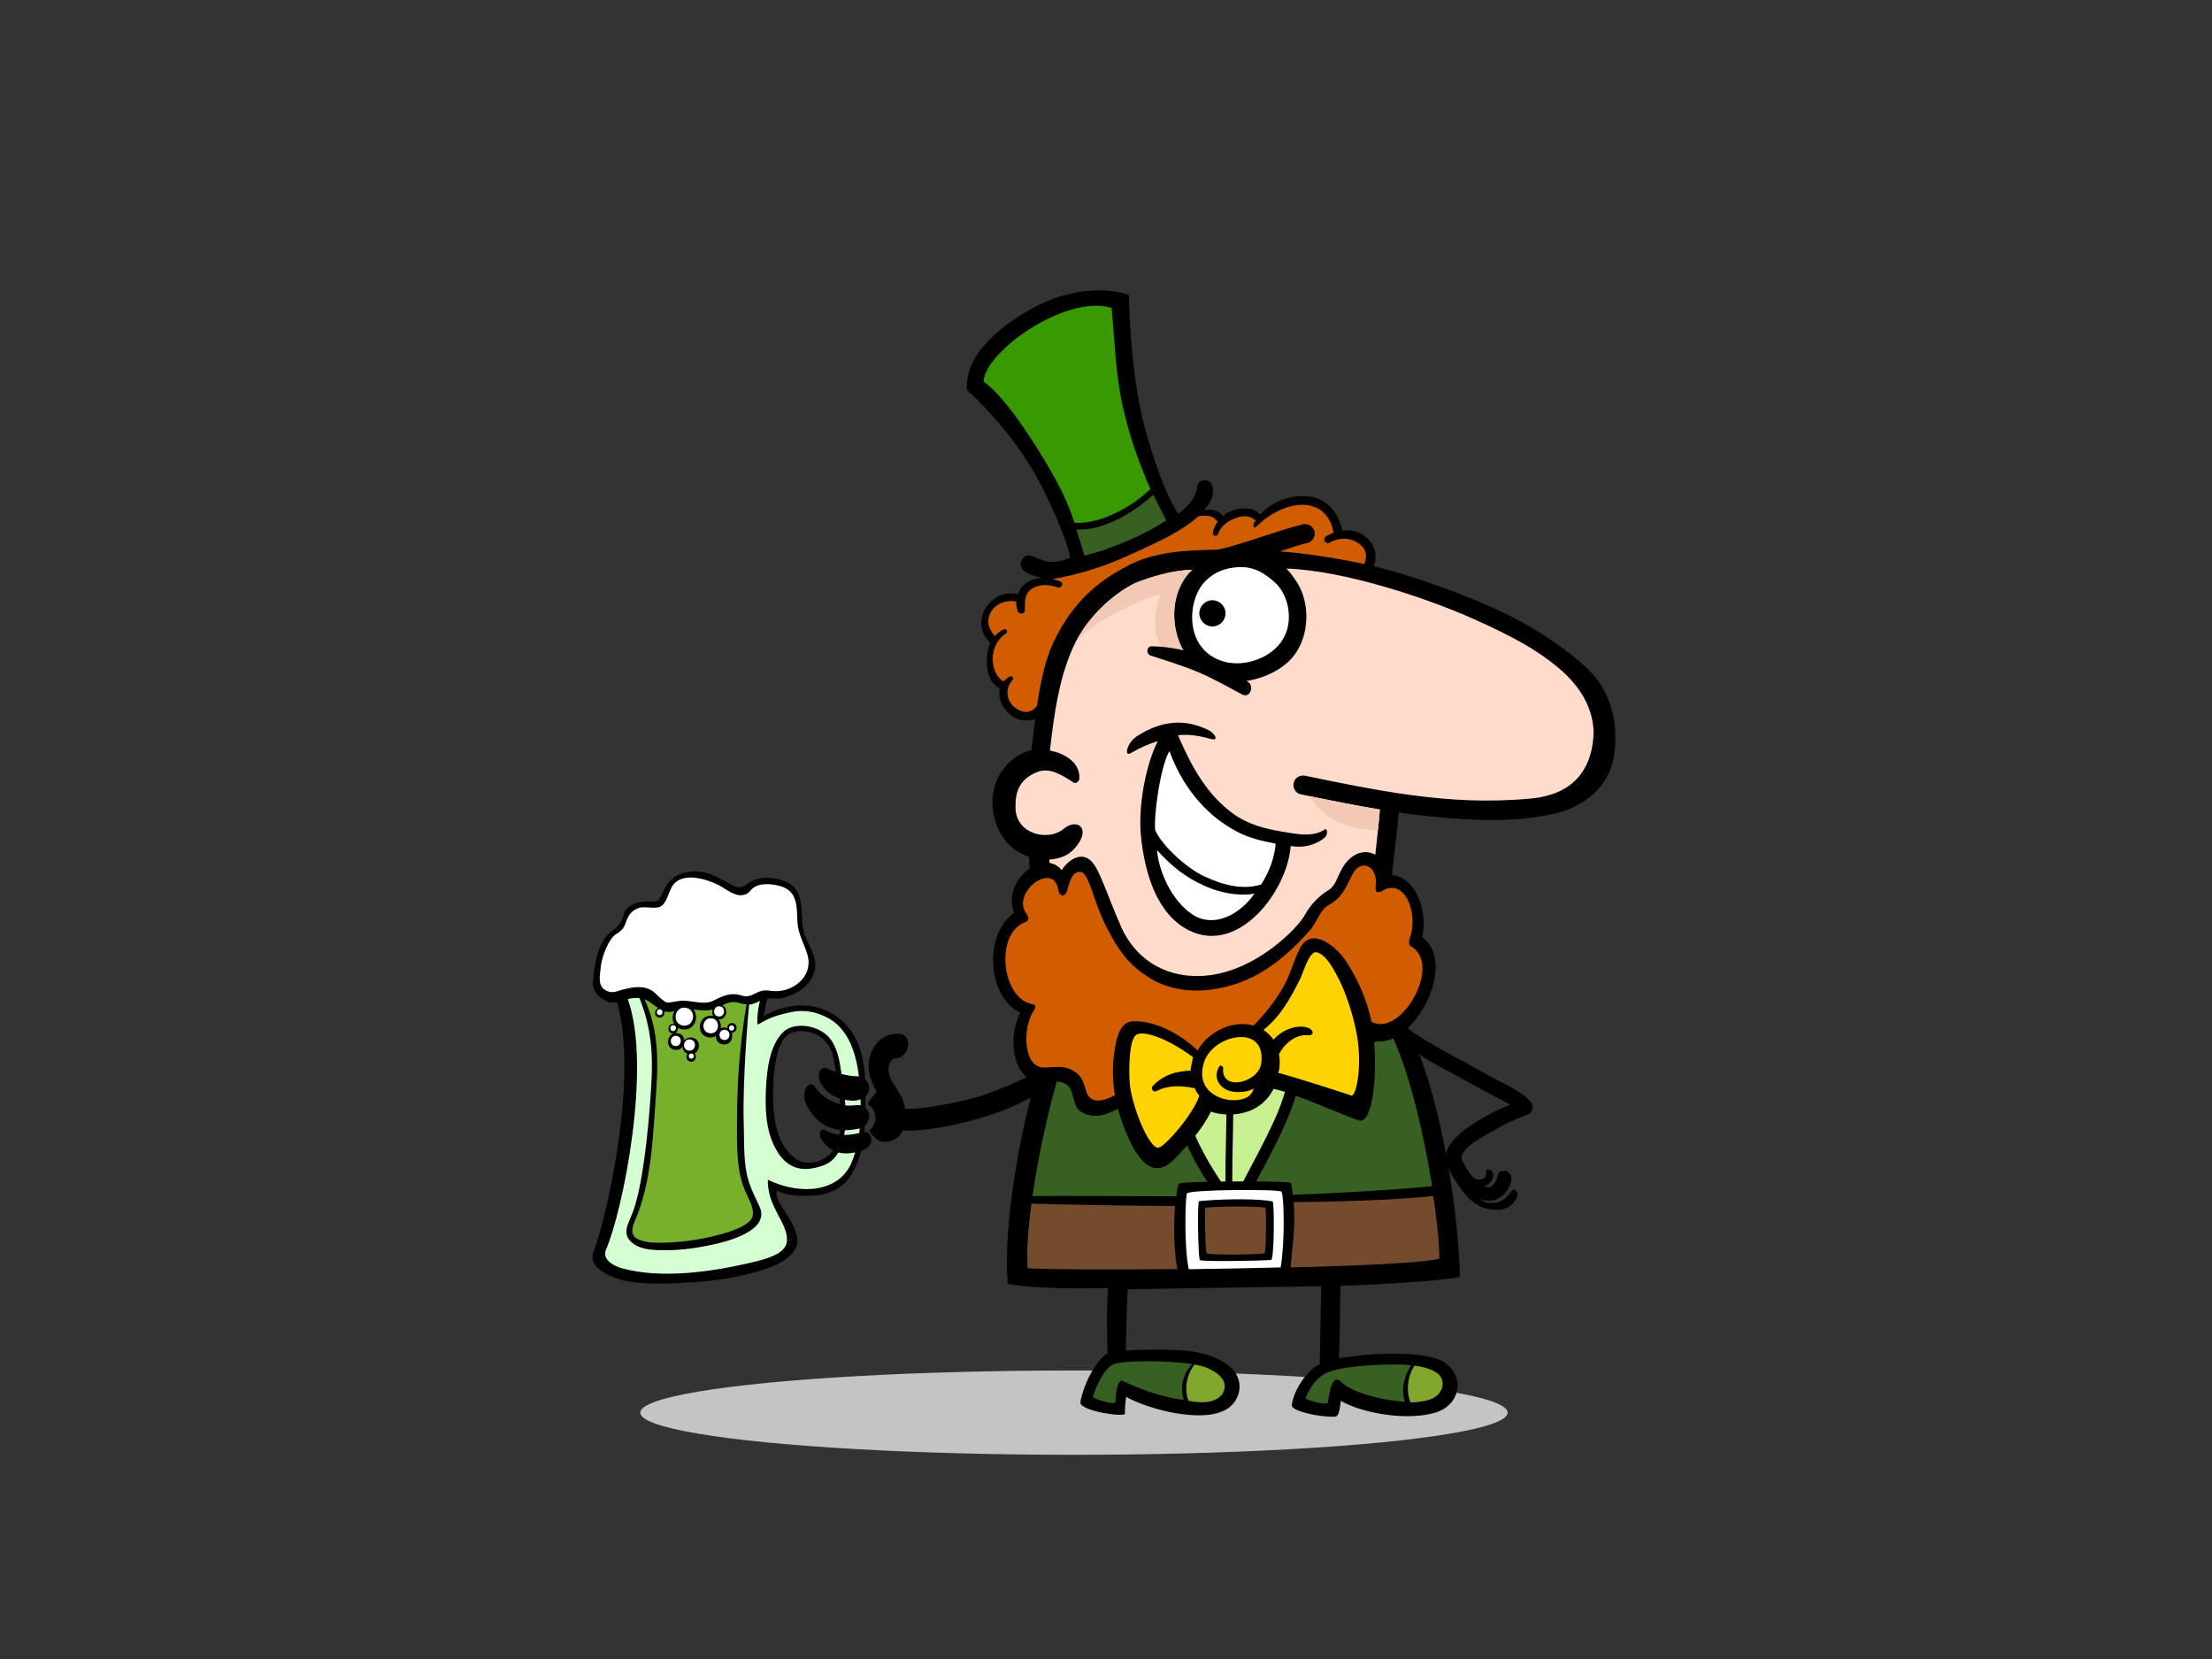 <?xml version="1.0" encoding="utf-8"?>
<!-- Generator: Adobe Illustrator 17.0.0, SVG Export Plug-In . SVG Version: 6.00 Build 0)  -->
<!DOCTYPE svg PUBLIC "-//W3C//DTD SVG 1.1//EN" "http://www.w3.org/Graphics/SVG/1.1/DTD/svg11.dtd">
<svg version="1.1" id="Layer_1" xmlns="http://www.w3.org/2000/svg" xmlns:xlink="http://www.w3.org/1999/xlink" x="0px" y="0px"
	 width="800px" height="600px" viewBox="0 0 800 600" enable-background="new 0 0 800 600" xml:space="preserve">
<rect x="0" y="0" width="800" height="600" fill="#333333" stroke="none"/>
<g>
	<ellipse fill="#C4C4C4" cx="388.423" cy="510.902" rx="156.846" ry="15.248"/>
	<g>
		<path d="M313.015,396.251c0.024-10.815-0.903-21.427-10.04-28.324c-8.25-6.224-18.621-5.079-26.806-0.452
			c0.571-1.87,0.463-3.73,1.402-6.323c0.917-0.123,1.858-0.124,2.8-0.008c2.175,0.269,4.634-0.796,6.571-1.623
			c3.599-1.537,6.296-4.186,7.511-7.885c1.368-4.164-1.038-8.363-2.814-11.968c-3.545-7.192,1.376-17.626-8.229-21.101
			c-3.501-1.267-7.757-1.749-11.226-0.044c-2.638,1.295-3.791,3.494-7.334,1.623c-2.554-1.349-4.954-2.822-7.658-3.89
			c-3.583-1.415-8.083-1.522-11.65,0.03c-3.497,1.522-4.938,4.446-6.465,7.789c-1.048,2.297-1.487,1.915-3.894,1.933
			c-1.934,0.013-3.701,0.086-5.543,0.733c-1.212,0.425-2.554,1.383-3.369,2.384c-1.24,1.521-0.262,4.418-4.951,7.605
			c-4.689,3.188-6.348,11.467-6.889,18.389c-0.276,3.522,2.517,6.074,5.545,7.224c0.996,0.377,2.122,0.296,3.181,0.065
			c8.153,28.214-4.639,80.975-8.52,90.339c-2.332,5.625,6.181,9.164,10.526,10.236c7.807,1.928,18.298,1.18,26.25,0.695
			c7.641-0.464,15.396-1.798,22.764-3.904c5.086-1.454,11.428-3.762,13.843-8.875c1.306-2.767-1.027-7.666-2.529-10.186
			c-1.706-2.863-5.225-7.041-4.612-10.112c4.732,2.143,8.947,2.024,14.412,1.713c4.494-0.256,9.175-2.652,11.8-6.31
			C313.093,417.64,312.992,406.155,313.015,396.251z M299.162,418.201c-6.065,4.388-11.755,2.404-15.508-3.515
			c-3.755-5.92-4.252-13.987-4.046-21.687c0.204-7.703,1.597-15.315,4.649-18.157c2.677-2.491,6.074-2.333,9.459-1.291
			c3.385,1.043,6.951,4.144,7.841,9.737c0.89,5.591,1.958,11.035,2.367,16.924C304.326,405.994,304.4,414.408,299.162,418.201z"/>
		<path fill="#FFFFFF" d="M219.228,358.266c-3.224-1.629-2.24-5.459-2-8.155c0.44-4.938,3.33-10.964,5.565-12.26
			c2.232-1.294,2.952-2.623,3.242-3.441c1.004-2.843,1.834-4.912,4.988-6.034c2.324-0.829,6.174,0.706,8.199-0.718
			c2.014-1.416,2.619-5.135,3.936-7.196c3.454-5.405,12.357-2.545,16.711-0.385c2.529,1.252,5.767,4.235,8.813,3.618
			c1.273-0.258,1.944-0.567,2.738-1.598c2.292-2.971,7.172-2.544,10.351-1.753c6.958,1.729,6.354,7.816,6.657,13.375
			c0.219,4.015,2.402,7.632,3.557,11.399c2.256,7.349-4.202,13.27-11.313,13.357c-1.905,0.023-3.45-0.585-5.351-0.075
			c-2.615,0.7-3.89,2.633-7.226,1.605c-3.834-1.183-6.546,0.11-9.993,1.855c-3.821,1.934-8.162-0.357-12.283,0.127
			c-1.339,0.157-2.653,0.461-3.993,0.623c-1.71,0.205-4.347-3.184-5.814-4.173c-3.232-2.18-7.133-1.457-10.647-0.58
			C223.053,358.434,221.636,359.483,219.228,358.266z"/>
		<path fill="#77B12B" d="M266.576,402.675c-0.049,6.389-0.209,12.928,0.585,19.269c1.233,9.85,5.712,12.934,5.078,17.669
			c-0.635,4.734-14.59,7.738-19.95,8.643c-5.249,0.885-10.708,1.353-16.027,1.156c-1.896-0.07-3.515-0.395-5.285-1.134
			c-4.378-1.832-1.331-6.495-0.183-9.633c5.066-13.835,5.415-28.82,6.498-43.415c1.12-15.095,0.056-24.392-4.168-33.804
			c0.583,0.217,1.166,0.505,1.744,0.898c1.292,0.875,2.275,1.677,3.191,2.308c-1.492,0.501-1.646,3.084,0.269,3.388
			c1.456,0.23,2.197-1.164,1.917-2.256c0.996,0.299,2.122,0.318,3.644-0.068c-0.788,1.409-0.85,3.246-0.055,4.636
			c-0.032-0.006-0.056-0.018-0.089-0.023c-2.228-0.354-2.798,3.1-0.567,3.452c0.126,0.021,0.243,0.017,0.36,0.012
			c-2.557,0.926-2.8,5.38,0.526,5.907c1.25,0.198,2.197-0.292,2.785-1.065c0.072,1.064,0.643,2.069,1.8,2.503
			c-0.704,0.937-0.48,2.596,1.029,2.835c1.805,0.285,2.52-1.922,1.544-2.961c2.184-1.213,2.228-5.239-0.92-5.738
			c-1.252-0.198-2.199,0.293-2.787,1.065c-0.085-1.25-0.849-2.426-2.457-2.68c-0.314-0.05-0.6-0.044-0.876-0.013
			c0.714-0.34,1.069-1.181,0.954-1.94c0.463,0.286,1.015,0.493,1.663,0.595c4.4,0.697,6.21-4.542,4.029-7.208
			c2.285,0.267,4.57,0.649,6.937,0.006c-0.293,0.794-0.241,1.714,0.194,2.427c-0.131-0.033-0.249-0.08-0.389-0.101
			c-5.014-0.794-6.296,6.974-1.278,7.77c1.053,0.167,1.936-0.05,2.633-0.495c-0.048,1.375,0.708,2.756,2.467,3.033
			c2.677,0.424,3.985-2.292,3.279-4.236c2.02,0.071,2.471-3.127,0.325-3.467c-1.271-0.201-1.998,0.833-1.981,1.827
			c-0.194-0.071-0.402-0.129-0.629-0.165c-0.656-0.104-1.221-0.008-1.703,0.208c0.182-1.146-0.068-2.358-0.823-3.243
			c2.963,0.302,3.839-3.96,1.335-5.002c1.812-0.894,3.547-1.645,5.953-0.958c1.035,0.295,1.961,0.487,2.91,0.58
			c-0.036,0.057-0.063,0.125-0.078,0.206C267.74,376.36,266.675,389.58,266.576,402.675z"/>
		<path fill="#FFFFFF" d="M238.742,365.028c1.349,0.215,1.017,2.305-0.332,2.091C237.062,366.907,237.393,364.815,238.742,365.028z"
			/>
		<path fill="#FFFFFF" d="M243.284,372.879c-1.347-0.214-1.016-2.305,0.331-2.09C244.963,371.002,244.632,373.093,243.284,372.879z"
			/>
		<path fill="#FFFFFF" d="M248.008,364.47c4.147,0.656,3.129,7.089-1.018,6.432C242.841,370.246,243.86,363.813,248.008,364.47z"/>
		<path fill="#FFFFFF" d="M244.701,374.642c2.365,0.374,1.785,4.042-0.581,3.667C241.755,377.934,242.336,374.268,244.701,374.642z"
			/>
		<path fill="#FFFFFF" d="M249.044,379.975c-2.602-0.411-1.963-4.446,0.64-4.034C252.285,376.353,251.645,380.387,249.044,379.975z"
			/>
		<path fill="#FFFFFF" d="M249.879,382.895c-1.214-0.193-0.915-2.074,0.299-1.882C251.391,381.205,251.093,383.087,249.879,382.895z
			"/>
		<path fill="#FFFFFF" d="M256.625,373.681c-3.462-0.549-2.612-5.918,0.851-5.37C260.939,368.858,260.088,374.228,256.625,373.681z"
			/>
		<path fill="#FFFFFF" d="M260.361,363.953c2.366,0.374,1.785,4.043-0.58,3.667C257.415,367.247,257.996,363.577,260.361,363.953z"
			/>
		<path fill="#FFFFFF" d="M261.728,376.109c-2.364-0.374-1.784-4.041,0.58-3.666C264.673,372.817,264.093,376.484,261.728,376.109z"
			/>
		<path fill="#FFFFFF" d="M264.755,370.85c1.213,0.192,0.915,2.075-0.299,1.883C263.242,372.542,263.541,370.659,264.755,370.85z"/>
		<path fill="#D4FFD2" d="M308.034,420.356c-4.401,10.679-18.203,12.17-30.337,6.318c-0.205,10.111,7.416,15.628,6.904,22.181
			c-0.362,4.616-6.999,6.459-14.625,8.167c-13.813,3.095-30.574,5.38-44.412,1.843c-3.927-1.003-7.933-3.457-6.36-7.029
			c5.939-13.476,16.674-66.008,7.841-90.508c1.438-0.342,2.85-0.514,4.243-0.346c5.638,14.1,4.682,25.74,3.871,37.276
			c-0.813,11.536-2.784,30.546-6.183,39.846c-1.595,4.366-4.471,8.086-0.179,11.498c3.284,2.609,8.185,2.539,12.136,2.552
			c5.526,0.018,11.15-0.818,16.541-1.965c5.937-1.264,21.38-5.202,17.142-14.007c-1.909-3.966-3.714-7.659-4.504-11.458
			c-1.266-6.086-0.932-12.608-1.136-18.793c-0.466-14.199,1.528-38.718,1.945-42.613c1.466,0.008,3.949-1.358,3.967-1.37
			c-0.791,2.25-1.413,9.025-0.671,8.565c4.35-2.705,7.112-3.391,11.729-4.438c4.736-1.072,9.436-0.163,13.636,2.155
			c9.182,5.068,11.013,17.283,11.532,26.673C311.585,403.384,311.317,412.389,308.034,420.356z M304.448,389.135
			c-0.616-4.217-1.228-9.061-3.689-12.767c-3.895-5.87-13.662-6.991-17.522-3.082c-3.861,3.909-5.785,10.114-6.252,21.07
			c-0.467,10.957,1.173,16.643,3.414,20.857c3.813,7.166,9.308,9.189,17.328,6.286c7.843-2.839,8.349-13.425,8.083-20.303
			C305.653,397.149,305.034,393.139,304.448,389.135z"/>
	</g>
	<g>
		<path d="M375.332,387.863c-6.619,2.902-13.869,6.345-20.772,8.529c-6.29,1.988-20.989,5.014-27.332,4.607
			c-0.08-3.248-2.359-6.168-4.45-9.616c-1.283-2.115-2.625-6.286,0.36-8.6c5.661,0.656,7.523-8.606,1.958-8.88
			c-6.324-0.312-10.44,4.694-10.931,10.823c-0.235,2.88,0.934,6.822,2.944,10.227c-1.558,1.454-2.601,2.934-3.272,4.393
			c2.304,1.34,3.433,4.234,2.513,6.816c-0.392,1.103-1.108,2.01-2.003,2.656c0.851,1.477,1.952,2.683,3.05,3.44
			c2.598,1.792,7.94,0.118,8.999-3.433c11.103,0.625,27.691-4.036,33.695-6.233c6.152-2.248,11.649-4.877,17.399-8
			c4.004-2.174,12.74-6.533,11.446-11.363C387.643,378.402,381.249,385.267,375.332,387.863z"/>
		<path d="M310.163,389.283c-4.041-0.077-8.301-1.414-11.246-2.996c-1.573-0.845-3.641,1.862-2.501,4.508
			c2.114,4.899,6.687,6.947,11.541,7.276c2.453,0.168,6.142-0.977,6.364-4.287C314.474,391.537,312.631,389.327,310.163,389.283z"/>
		<g>
			<path d="M309.857,399.678c-1.937,0.235-3.982,0.334-6-0.28c-2.858-0.87-6.597-2.511-9.055-6.309
				c-1.941-2.999-5.646,1.607-3.062,6.623c5.004,9.719,13.091,9.646,18.656,8.52c2.427-0.491,4.248-2.529,3.905-5.109
				C313.982,400.736,311.794,399.441,309.857,399.678z"/>
		</g>
		<path d="M311.264,409.601c-1.576,0.562-8.049,1.997-12.685-0.814c-2.142-1.297-2.4,1.824-1.668,3.044
			c3.955,6.577,10.358,5.832,15.317,4.126C316.698,414.417,315.7,408.014,311.264,409.601z"/>
	</g>
	<path d="M575.295,243.002c-4.684-4.958-15.764-13.54-29.149-20.232c-15.656-7.829-36.674-14.911-48.178-17.733
		c-0.369-0.09-0.753-0.179-1.129-0.269c1.31-3.438,0.621-7.167-2.223-9.99c-2.491-2.47-5.883-3.291-9.179-2.895
		c-1.428-6.946-6.169-12.327-13.644-12.472c-6.002-0.115-12.114,2.266-16.032,6.763c-1.711-2.596-6.156-2.562-8.823-1.91
		c-1.745,0.426-3.342,1.246-4.673,2.363c-1.25-2.026-4.054-2.424-6.673-2.265c2.073-2.358,3.363-4.659,3.063-7.766
		c-0.371-3.823-5.42-3.727-5.672-0.617c-0.371,4.563-4.758,8.402-6.854,9.737c-0.021,0.012-0.044,0.025-0.066,0.039
		c-5.821-8.783-11.574-28.454-13.086-35.311c-3.522-15.961-4.183-29.61-4.732-43.809c-9.941-3.375-23.202-1.082-32.473,3.631
		c-12.988,6.605-27.078,17.612-26.055,30.83c10.534,9.569,20.881,22.337,27.595,35.876c4.134,8.337,8.939,19.475,9.678,24.777
		c-2.835,1.233-6.288,1.849-8.754,1.233c-4.074-1.018-6.659-3.945-8.631-0.493c-2.499,4.373,5.055,6.042,7.48,6.546
		c-2.071,0.047-4.103,0.588-5.923,1.802c-1.424,0.951-2.468,2.446-3.062,4.115c-9.895-2.633-17.977,10.47-9.904,17.473
		c-2.192,4.732-2.03,14.081,3.438,16.552c-0.846,3.201,0.78,7.001,3.71,9.455c2.137,1.789,5.037,2.526,7.756,1.963
		c0.417-0.085,0.855-0.234,1.299-0.424c-0.491,3.79-0.929,7.618-1.384,11.382c-0.874,0.162-1.692,0.395-2.422,0.71
		c-7.999,3.445-12.477,11.585-11.53,20.306c1.593,14.687,12.996,17.439,13.106,17.48c0.944,24.383,3.861,54.017,6.673,67.416
		c-9.384,25.39-16.171,65.17-14.405,87.024c4.962,1.19,18.868,1.974,36.346,1.5c-0.753,7.946-0.279,20.363-0.227,23.553
		c-6.729,4.777-10.205,17.218-9.77,18.237c1.303,3.037,16.064,4.993,16.064,3.689c0-1.302,0-3.474,0.436-6.078
		c7.691,4.474,31.154,11.027,38.543,2.651c3.422-3.879,3.228-9.363-0.277-12.854c-4.392-4.373-11.744-6.133-17.665-6.597
		c-5.16-0.401-16.877-0.306-20.73,0.094c0.106-5.118,0.336-17.252,0.746-22.21c3.841-0.098,66.189-1.036,69.955-1.107
		c-0.076,4.1-0.509,23.385-0.55,28.153c-4.473,2.102-9.505,9.409-10.117,14.91c-0.217,1.953,9.335,4.342,15.629,4.124
		c1.321-0.045,1.739-2.389,2.09-5.698c8.626,4.835,24.539,7.142,34.139,4.25c10.99-3.309,10.604-16.72-0.259-19.749
		c-7.378-2.056-17.983-1.765-25.538-1.077c-1.479,0.134-5.79,0.64-8.976,1.13c0.227-5.562,0.447-22.233,0.501-26.198
		c13.873-0.357,35.067-1.715,43.205-3.105c-0.035-14.392-4.777-63.366-20.176-93.194c-1.756-6.144-4.144-25.03-4.658-40.833
		c-0.373-11.406,1.836-22.682,2.728-34.033c9.291,1.426,24.531,2.775,33.628,2.717c8.353-0.054,16.939-0.64,25.009-2.928
		c8.102-2.299,16.766-8.691,18.829-18.485C585.406,265.358,584.234,252.463,575.295,243.002z"/>
	<path fill="#D25D00" d="M462.809,199.442c3.775-1.273,7.571-2.509,10.13-3.118c1.831-0.434,2.9-2.485,2.415-4.251
		c-0.432-1.568-1.853-2.517-3.383-2.517c-0.287,0-0.581,0.034-0.87,0.103c-8.69,2.064-21.042,7.007-30.664,9.148
		c-10.922,0.174-22.355,0.558-32.125,5.584c-8.843,4.547-19.832,11.733-27.441,28.217c-2.925,6.337-4.581,14.251-5.809,22.579
		c-0.658,0.886-1.404,1.679-2.585,2.078c-1.58,0.536-3.267,0.034-4.634-0.811c-3.865-2.389-4.689-7.219-1.576-10.599
		c0.541-0.587-0.269-1.563-0.956-1.208c-1.012,0.522-1.793,1.164-2.396,1.877c-5.144-3.223-5.504-13.366,0.863-17.389
		c0.9-0.57,0.269-2.029-0.735-1.528c-1.349,0.672-2.428,1.501-3.276,2.445c-2.5-2.887-3.257-6.141-0.921-9.403
		c1.978-2.761,5.512-3.684,8.718-3.136c-0.082,1.195,0.068,2.389,0.477,3.466c0.519,1.371,2.633,1.189,2.623-0.388
		c-0.02-3.348-0.16-6.386,3.281-8.094c2.707-1.345,5.862-1,8.626-0.059c1.405,0.478,2.261-1.583,0.871-2.146
		c-0.893-0.362-1.815-0.654-2.749-0.868c9.565-1.658,18.88-4.575,27.828-8.719c8.056-3.723,18.101-7.87,24.981-14.043
		c1.19-0.141,2.378-0.202,3.588-0.058c1.599,0.191,2.357,1.077,3.318,2.034c-0.84,1.175-1.453,2.521-1.758,3.994
		c-0.249,1.208,1.427,1.646,1.836,0.496c1.062-2.963,3.67-4.752,6.515-5.785c2.864-1.039,5.094-0.882,7.193,0.942
		c-1.483,1.382-0.867,3.232,0.243,2.122c9.69-9.69,25.231-11.962,27.88,2.216c-0.961,0.348-1.881,0.798-2.737,1.336
		c-1.423,0.899-0.156,3.135,1.31,2.275c3.395-1.985,7.764-1.884,10.912,0.576c2.537,1.981,2.69,4.646,1.587,7.174
		C483.212,201.769,471.25,199.993,462.809,199.442z"/>
	<path fill="#FFFFFF" d="M433.734,213.098c2.341-4.012,6.801-7.504,13.835-7.973c6.283-0.418,10.11,2.571,13.366,5.393
		c3.259,2.823,5.565,8.14,5.16,13.835c-0.485,6.794-5.054,12.161-12.429,14.539c-7.269,2.346-14.595,0.466-18.76-4.455
		C429.748,228.34,430.451,218.726,433.734,213.098z"/>
	<path fill="#81A72D" d="M434.052,493.903c4.607,1.115,9.042,4.174,8.897,7.597c-0.144,3.424-3.471,5.644-8.031,5.644
		c-1.603,0-3.308-0.193-5.07-0.51c-1.722-4.144-0.62-9.607,2.178-13.148C432.762,493.617,433.444,493.755,434.052,493.903z"/>
	<path fill="#386023" d="M431.152,493.338c-3.322,3.44-4.371,8.322-3.076,12.938c-12.431-1.495-22.337-7.351-22.742-6.946
		c-1.953,1.953-1.736,6.73-1.953,7.815c-0.217,1.086-7.815-1.085-8.031-1.954c-0.217-0.868,3.255-9.333,6.73-11.504
		C405.144,491.769,423.088,492.052,431.152,493.338z"/>
	<path fill="#744C2D" d="M371.672,458.697c-0.454-5.864,0.133-14.203,1.359-23.407c9.22,0.346,39.46,0.9,51.953,0.847
		c-0.557,7.516-0.474,15.505,0.794,22.841C401.599,459.203,380.827,459.163,371.672,458.697z"/>
	<path fill="#FFFFFF" d="M463.16,458.382c-10.665,0.246-22.473,0.528-33.235,0.642c-1.765-8.331-1.234-25.841-0.67-27.36
		c0.566-1.519,33.74-1.647,34.237-0.657C464.42,432.863,464.752,449.633,463.16,458.382z"/>
	<path fill="#81A72D" d="M520.199,496.941c2.747,2.391,1.936,7.333-2.823,9.117c-1.788,0.67-4.618,1.132-7.259,1.147
		c-1.606-4.009-1.145-9.39,1.459-13.319C515.31,494.4,518.422,495.395,520.199,496.941z"/>
	<path fill="#386023" d="M505.004,493.468c1.872,0,3.694,0.092,5.408,0.279c-2.544,3.557-3.864,9.191-2.236,13.251
		c-7.192-0.435-18.283-2.901-22.773-6.869c-3.902-4.424-4.721,4.923-5.183,7.233c-0.221,1.085-8.25-1.086-8.033-1.736
		c0.217-0.653,2.432-6.228,6.73-8.684C483.475,494.336,495.876,493.468,505.004,493.468z"/>
	<path fill="#744C2D" d="M520.515,455.239c-5.456,1.447-27.778,2.499-53.774,3.147c0.764-7.78,1.846-15.82,1.123-23.632
		c11.007-0.039,35.899-0.592,50.502-2.208C519.965,443.414,520.712,452.087,520.515,455.239z"/>
	<path fill="#386023" d="M428.643,412.505c-2.948-7.047-5.778-14.259-8.372-21.444c-1.068-2.958-1.987-5.942-2.686-8.968
		c-10.895-0.345-21.697-0.933-31.895-1.623c-4.406,11.555-9.576,33.306-12.289,52.155c3.407-0.22,43.243,0.022,52.045,0.04
		c0.098-0.586,0.248-3.768,1.061-4.64c0.26-0.28,4.492-0.489,10.123-0.616C433.594,422.71,430.861,417.802,428.643,412.505z"/>
	<path fill="#C7F091" d="M421.795,382.211c0.898,3.635,2.145,7.193,3.566,10.676c2.802,6.887,5.028,14.109,8.278,20.802
		c2.333,4.809,5.023,9.3,7.922,13.633c0.54-0.007,1.1-0.011,1.649-0.016c-0.082-11.87,0.649-23.752,0.252-35.63
		c-0.055-1.588,2.409-1.583,2.46,0c0.398,11.87-0.329,23.743-0.249,35.606c1.318-0.008,2.644-0.014,3.951-0.015
		c3.78-7.138,7.656-14.327,11.046-21.638c3.625-7.822,5.773-15.976,7.556-24.33C453.741,382.465,437.737,382.62,421.795,382.211z"/>
	<path fill="#386023" d="M503.637,374.996c-8.574,2.889-19.245,4.774-31.085,5.922c-1.535,7.994-3.677,15.875-6.819,23.394
		c-3.259,7.808-7.397,15.458-11.441,22.97c6.943,0.048,12.483,0.223,12.583,0.544c0.265,0.862,0.594,3.73,0.676,4.263
		c7.634-0.14,35.181-1.559,50.412-3.089C515.154,411.387,510.088,388.758,503.637,374.996z"/>
	<path fill="#FFDBCC" d="M576.227,267.143c-1.005,11.042-6.995,20.2-22.583,21.654c-15.591,1.454-29.026,0.64-43.326-1.24
		c-12.833-1.745-25.492-4.346-38.163-6.979c-1.841-0.382-3.726,0.513-4.25,2.415c-0.474,1.727,0.568,3.869,2.415,4.252
		c9.556,1.985,19.108,3.933,28.725,5.532c-0.547,7.437-1.577,14.824-2.219,22.254c-0.338,3.877-0.609,7.77-0.595,11.664
		c0.015,3.497,0.312,6.951,0.528,10.436c0.341,5.408,2.182,24.609,4.663,31.102c-17.081,9.077-76.914,9.048-116.175,5.366
		c-3.094-16.515-4.297-36.576-5.75-62.703c4.691-0.376,8.149-1.998,10.815-6.281c3.521-5.655-1.178-8.532-5.582-4.883
		c-5.705,4.729-17.174,1.945-17.444-7.328c-0.148-5.038,0.697-10.467,8.023-13.257c4.286-1.633,8.723,1.046,12.999,3.905
		c0.72,0.483,1.977-0.402,2.046-1.404c0.383-5.647-4.973-9.129-10.639-10.2c1.551-13.558,3.286-25.498,7.918-36.304
		c6.34-14.794,19.312-22.666,22.958-24.272c5.247-2.131,13.085-4.606,20.564-4.809c-9.163,8.668-7.974,24.856-0.47,32.829
		c6.034,6.411,11.961,8.209,19.229,7.504c4.714-0.456,12.663-3.048,17.354-8.441c5.705-6.561,6.583-16.872,3.289-24.544
		c-1.103-2.572-3.359-5.782-5.315-7.789c21.684,0.754,51.797,11.126,67.52,18.151c15.726,7.026,23.136,11.479,30.162,17.166
		C573.28,249.323,576.984,258.807,576.227,267.143z"/>
	<path fill="#F2C9B5" d="M498.36,300.23c0.258-2.481,0.502-4.964,0.685-7.453c-8.412-1.399-16.776-3.068-25.134-4.793
		C478.305,296.482,488.15,300.17,498.36,300.23z"/>
	<path fill="#F2C9B5" d="M436.017,243.394c-0.094-0.06-0.187-0.122-0.281-0.183c-0.197,0.128-0.442,0.212-0.742,0.217
		c-1.672,0.031-3.333,0.144-4.987,0.329C432.056,243.899,434.103,243.827,436.017,243.394z"/>
	<path fill="#F2C9B5" d="M389.629,231.517c7.512-8.768,30.365-17.387,29.984-16.417c-3.118,7.945-2.679,19.763,5.035,24.014
		c0.941,0.16,1.873,0.394,2.793,0.66c1.596,0.286,3.197,0.519,4.815,0.673c-0.523-0.488-1.047-0.997-1.57-1.555
		c-7.504-7.972-8.693-24.161,0.47-32.829c-7.479,0.203-15.317,2.678-20.564,4.809c-3.409,1.501-14.973,8.484-21.645,21.482
		C389.176,232.075,389.395,231.792,389.629,231.517z"/>
	<path d="M438.495,226.571c-2.589,0-4.746-2.158-4.746-4.746c0-2.588,2.157-4.745,4.746-4.745c2.588,0,4.745,2.156,4.745,4.745
		C443.239,224.413,441.082,226.571,438.495,226.571z"/>
	<path d="M553.503,398.462c-2.05-2.482-4.984-4.123-7.77-5.643c-1.548-0.844-3.13-1.627-4.696-2.441
		c-2.057-1.067-4.048-2.26-6.08-3.376c-8.25-4.541-16.68-8.703-24.474-14.003c0.024-0.054,0.046-0.119,0.07-0.173
		c-1.33-0.589-2.765-1.1-3.331-0.713c-1,0.687-0.871,2.464-0.255,3.392c2.002,3.025,5.505,4.817,8.32,7.182
		c4.516,2.636,9.145,5.081,13.765,7.547c3.311,1.767,6.538,3.684,9.87,5.412c2.406,1.247,4.839,2.448,7.123,3.9
		c-4.956,2.059-9.771,4.56-14.204,7.528c-2.762,1.85-5.257,3.973-7.259,6.634c-1.614,2.141-1.943,4.586-1.292,7.13
		c0.642,2.517,2.938,5.983,4.372,8.093c2.406,3.541,5.364,6.794,9.503,8.016c4.876,1.437,9.751,0.481,11.567-4.237
		c0.626-1.624-1.258-3.426-2.289-1.719c-2.585,4.264-7.673,5.382-11.479,2.572c2,0.751,4.227,0.996,6.242,0.2
		c2.955-1.172,5.008-4.487,5.393-6.77c0.255-1.523-0.53-3.08-1.976-3.478c-1.524-0.422-2.773,0.227-2.991,1.752
		c-0.342,2.404-2.517,5.267-4.81,3.665c2.406-0.687,3.791-2.997,3.037-5.055c-0.324-0.877-2.347-1.197-2.347-0.327
		c0,1.373-0.219,2.493-1.544,2.889c-2.579,0.775-3.732-1.069-4.988-3.009c-1.257-1.941-2.603-3.984-2.388-5.31
		c0.215-1.326,2.498-3.578,4.449-4.971c1.949-1.392,9.981-6.151,15.348-8.458c1.281-0.531,2.565-1.039,3.871-1.502
		C554.366,402.438,554.902,400.153,553.503,398.462z"/>
	<path fill="#389A00" d="M379.993,170.24c-3.672-6.372-15.447-26.071-24.253-32.235c0.222-10.568,29.501-31.701,46.296-26.649
		c1.164,12.123,1.41,24.154,4.143,36.157c1.558,6.839,3.611,13.613,6.124,20.159c1.151,2.999,2.375,6.135,3.777,9.194
		c-6.622,6.379-17.629,12.653-27.442,12.241C386.342,182.035,383.219,175.836,379.993,170.24z"/>
	<path fill="#386023" d="M392.172,200.885c-0.549-2.339-2.497-7.829-2.903-9.4c9.576,0.651,20.827-6.149,27.801-12.543
		c0.906,1.834,4.185,8.053,4.714,9.277C412.323,194.561,396.733,200.269,392.172,200.885z"/>
	<g>
		<path d="M412.676,302.762c-1.207-11.366,1.843-26.596,6.065-34.717c-3.359,1.001-6.404,2.371-9.861,4.367
			c-2.372,1.37-1.459-3.782,2.507-6.286c8.913-5.626,17.122-6.225,25.666-2.095c1.964,0.95,4.425,4.242,0.518,3.14
			c-3.749-1.057-7.665-1.721-11.547-1.276c0.031,0.063,0.068,0.119,0.097,0.188c4.746,11.052,10.31,21.295,19.95,28.267
			c5.168,3.739,11.395,5.422,17.631,6.414c4.735,0.754,11.005,2.235,15.322-0.716c1.11-0.761,1.281,1.776,0.174,2.778
			c-2.529,2.292-7.224,4.116-12.393,3.111c-1.221,16.399-18.889,39.593-36.905,30.489
			C418.211,330.515,414.022,315.443,412.676,302.762z"/>
		<path fill="#FFFFFF" d="M461.372,305.105c-4.876-0.893-9.684-2.025-14.171-4.416c-11.632-6.194-19.673-16.59-24.269-29.048
			c-3.383,5.804-5.724,23.729-5.132,28.621c2.781,6.086,11.727,13.851,17.522,16.582c7.642,3.601,14.417,4.966,20.771,3.066
			C458.976,315.445,460.93,310.315,461.372,305.105z"/>
		<path fill="#FFFFFF" d="M431.557,330.919c7.165,4.536,16.472,0.364,22.13-7.694c-6.12,0.979-12.587-0.442-17.637-2.656
			c-7.369-3.229-12.324-7.292-17.599-13.121C418.992,314.731,423.599,325.882,431.557,330.919z"/>
	</g>
	<path d="M460.214,434.482c-8.519-1.392-22.575-0.505-26.544-0.072c-0.652,0.071-0.431,18.22,0.217,21.279
		c0.136,0.641,19.815,0.376,25.824,0C460.864,455.616,460.974,434.606,460.214,434.482z"/>
	<path fill="#744C2D" d="M436.411,453.308c-0.573-0.666-0.723-15.977-0.504-16.374c0.36-0.649,21.183-0.838,21.711-0.072
		c0.531,0.765,0.222,15.674-0.217,16.301C456.965,453.791,436.986,453.973,436.411,453.308z"/>
	<g>
		<path d="M514.352,338.948c2.517-11.398-4.288-24.632-13.375-22.093c-0.149-4.184-1.282-7.095-4.873-8.299
			c-4.227-1.418-8.375,1.369-10.661,5.417c-1.873,3.316-2.412,6.379-4.962,7.938c-3.373,2.061-6.531,5.215-8.506,8.93
			c-2.443,4.596-18.498,21.514-37.862,22.14c-13.649,0.44-23.802-6.83-28.623-17.745c-4.356-9.867-7.176-18.749-9.781-22.54
			c-3.969-5.776-9.518-1.625-11.719,2.049c-6.337-8.23-21.832,3.661-17.228,15.374c-11.135,7.943-9.659,30.454,2.18,36.102
			c-2.638,5.75-3.436,12.704-0.87,18.901c1.299,3.141,3.874,5.5,6.563,6.046c3.494,0.709,8.129-1.155,11.271,1.192
			c2.707,2.025,1.867,7.752,4.979,9.684c3.194,1.984,6.642,1.838,10,0.505c6.688-2.655,12.003-6.49,16.23-13.481
			c5.599,6.585,14.039,3.234,19.002-3.927c7.945,7.122,22.407,3.222,26.306-8.4c7.742,8.944,25.52,9.087,30.873-2.279
			C507.322,385.772,528.953,349.607,514.352,338.948z"/>
		<path fill="#D25D00" d="M493.919,367.738c-1.257-1.416-2.669-0.852-2.956,1.006c-1.791,11.644-24.593,10.12-28.023,1.148
			c-1.01-2.638-2.676-2.491-2.699,0.431c-0.1,12.468-17.674,16.354-23.398,9.049c-0.668-0.853-1.459-1.005-2.056,0
			c-3.778,6.338-12.445,11.33-16.841,3.305c-0.711-1.3-1.205-1.395-1.929,0c-3.104,5.986-7.573,10.818-12.749,13.397
			c-3.107,1.548-8.731,4.19-10.518-1.619c-0.702-2.28-1.201-4.402-2.828-5.889c-4.243-3.879-8.345-2.422-12.491-2.482
			c-7.306-0.104-7.752-14.061-3.706-20.358c1.088-1.694,0.953-2.312-0.515-2.586c-10.868-2.028-13.572-25.254-2.571-29.59
			c1.479-0.583,1.717-1.461,0.514-3.16c-5.47-7.734,9.899-19.105,11.569-8.619c0.373,2.341,2.295,2.966,3.15,0.476
			c0.523-1.519,1.478-7.227,4.821-6.939c3.343,0.287,4.304,9.914,9.642,20.252c3.856,7.471,7.649,13.822,16.922,18.954
			c7.938,4.395,19.105,5.263,31.471,0.71c11.312-4.166,20.412-13.468,25.265-19.088c2.337-2.707,3.397-6.913,6.165-8.575
			c1.998-1.199,3.774-2.364,5.272-4.526c1.396-2.012,2.602-4.607,3.732-6.866c2.92-5.836,9.474-3.108,8.357,4.597
			c-0.325,2.23,1.09,2.259,2.365,1.457c8.063-5.064,13.302,8.111,9.974,17.073c-0.412,1.115-0.412,2.482,0.514,3.016
			C522.682,349.422,504.211,379.34,493.919,367.738z"/>
	</g>
	<g>
		<path d="M496.521,372.603c-1.071-8.568-5.306-18.693-10.236-25.689c-3.454-4.899-12.111-12.002-16.238-3.754
			c-2.298,4.593-3.401,9.442-6.023,13.969c-2.923,5.053-6.552,9.63-10.646,13.772c-4.29-1.209-9.322-0.419-13.805,2.387
			c-2.773,1.736-5.019,4.076-6.441,6.662c-5.624-5.618-15.241-10.89-23.226-10.599c-4.126,0.148-5.505,4.209-6.266,7.589
			c-1.288,5.716-1.385,11.651-0.702,17.377c0.637,5.364,3.004,12.563,5.281,17.439c1.653,3.547,4.578,9.276,8.674,10.48
			c4.226,1.244,7.49-2.593,9.999-5.301c4.555-4.917,8.071-9.035,11.083-14.938c2.757,1.27,16.506,3.614,22.611-8.153
			c6.181,0.805,26.781,10.321,31.117,11.406C496.038,406.335,498.691,389.951,496.521,372.603z"/>
		<path fill="#FFD200" d="M418.859,415.093c-3.414-0.085-8.907-13.832-10.091-21.74c-0.576-3.839-0.73-16.604,1.977-18.942
			c2.654-2.29,12.652,1.807,20.724,7.95c-0.364,2.047-0.889,3.851-0.872,4.885c-1.575-0.053-3.182,0.245-4.699,0.53
			c-3.402,0.64-6.615,2.448-8.972,4.964c-0.905,0.964,0.2,2.467,1.383,1.844c4.2-2.213,9.218-1.981,13.724-1.014
			c0.469,0.975,1.037,1.881,1.707,2.699C431.588,403.082,420.946,415.144,418.859,415.093z"/>
		<path fill="#FFD200" d="M446.528,397.902c-5.723,0.179-14.28-3.756-11.055-13.806c3.224-10.048,22.741-14.145,20.655,0.586
			c-0.974,6.886-14.557,10.236-13.751,1.638c0.068-0.723-0.996-1.323-1.43-0.591c-2.607,4.408,0.609,8.075,4.119,8.914
			c2.544,0.607,6.156,0.367,8.326-0.958C452.791,396.335,450.384,397.781,446.528,397.902z"/>
		<path fill="#FFD200" d="M488.561,396.213c-1.918-0.841-24.152-7.778-26.253-8.19c0.523-1.563,0.723-4.578,0.243-6.746
			c1.78-3.521,5.9-7.319,10.358-6.866c2.674,0.271,2.266-2.273-0.422-2.885c-4.043-0.922-8.99,1.109-11.899,4.499
			c-1.016-1.455-2.249-2.64-3.65-3.534c6.37-5.12,9.797-11.493,13.442-18.8c0.847-1.7,3.177-9.953,5.827-9.289
			c3.266,0.819,5.619,5.368,7.107,8.01c3.455,6.125,6.4,15.666,7.545,22.601C492.667,385.976,490.477,397.055,488.561,396.213z"/>
	</g>
	<path d="M451.608,246.827c-9.76-8.056-22.313-12.79-34.98-13.104c-2.009-0.05-2.268,2.789-0.456,3.376
		c5.75,1.866,11.556,3.662,17.142,5.985c5.493,2.287,10.722,5.359,15.994,8.114C451.94,252.577,453.631,248.499,451.608,246.827z"/>
</g>
</svg>
